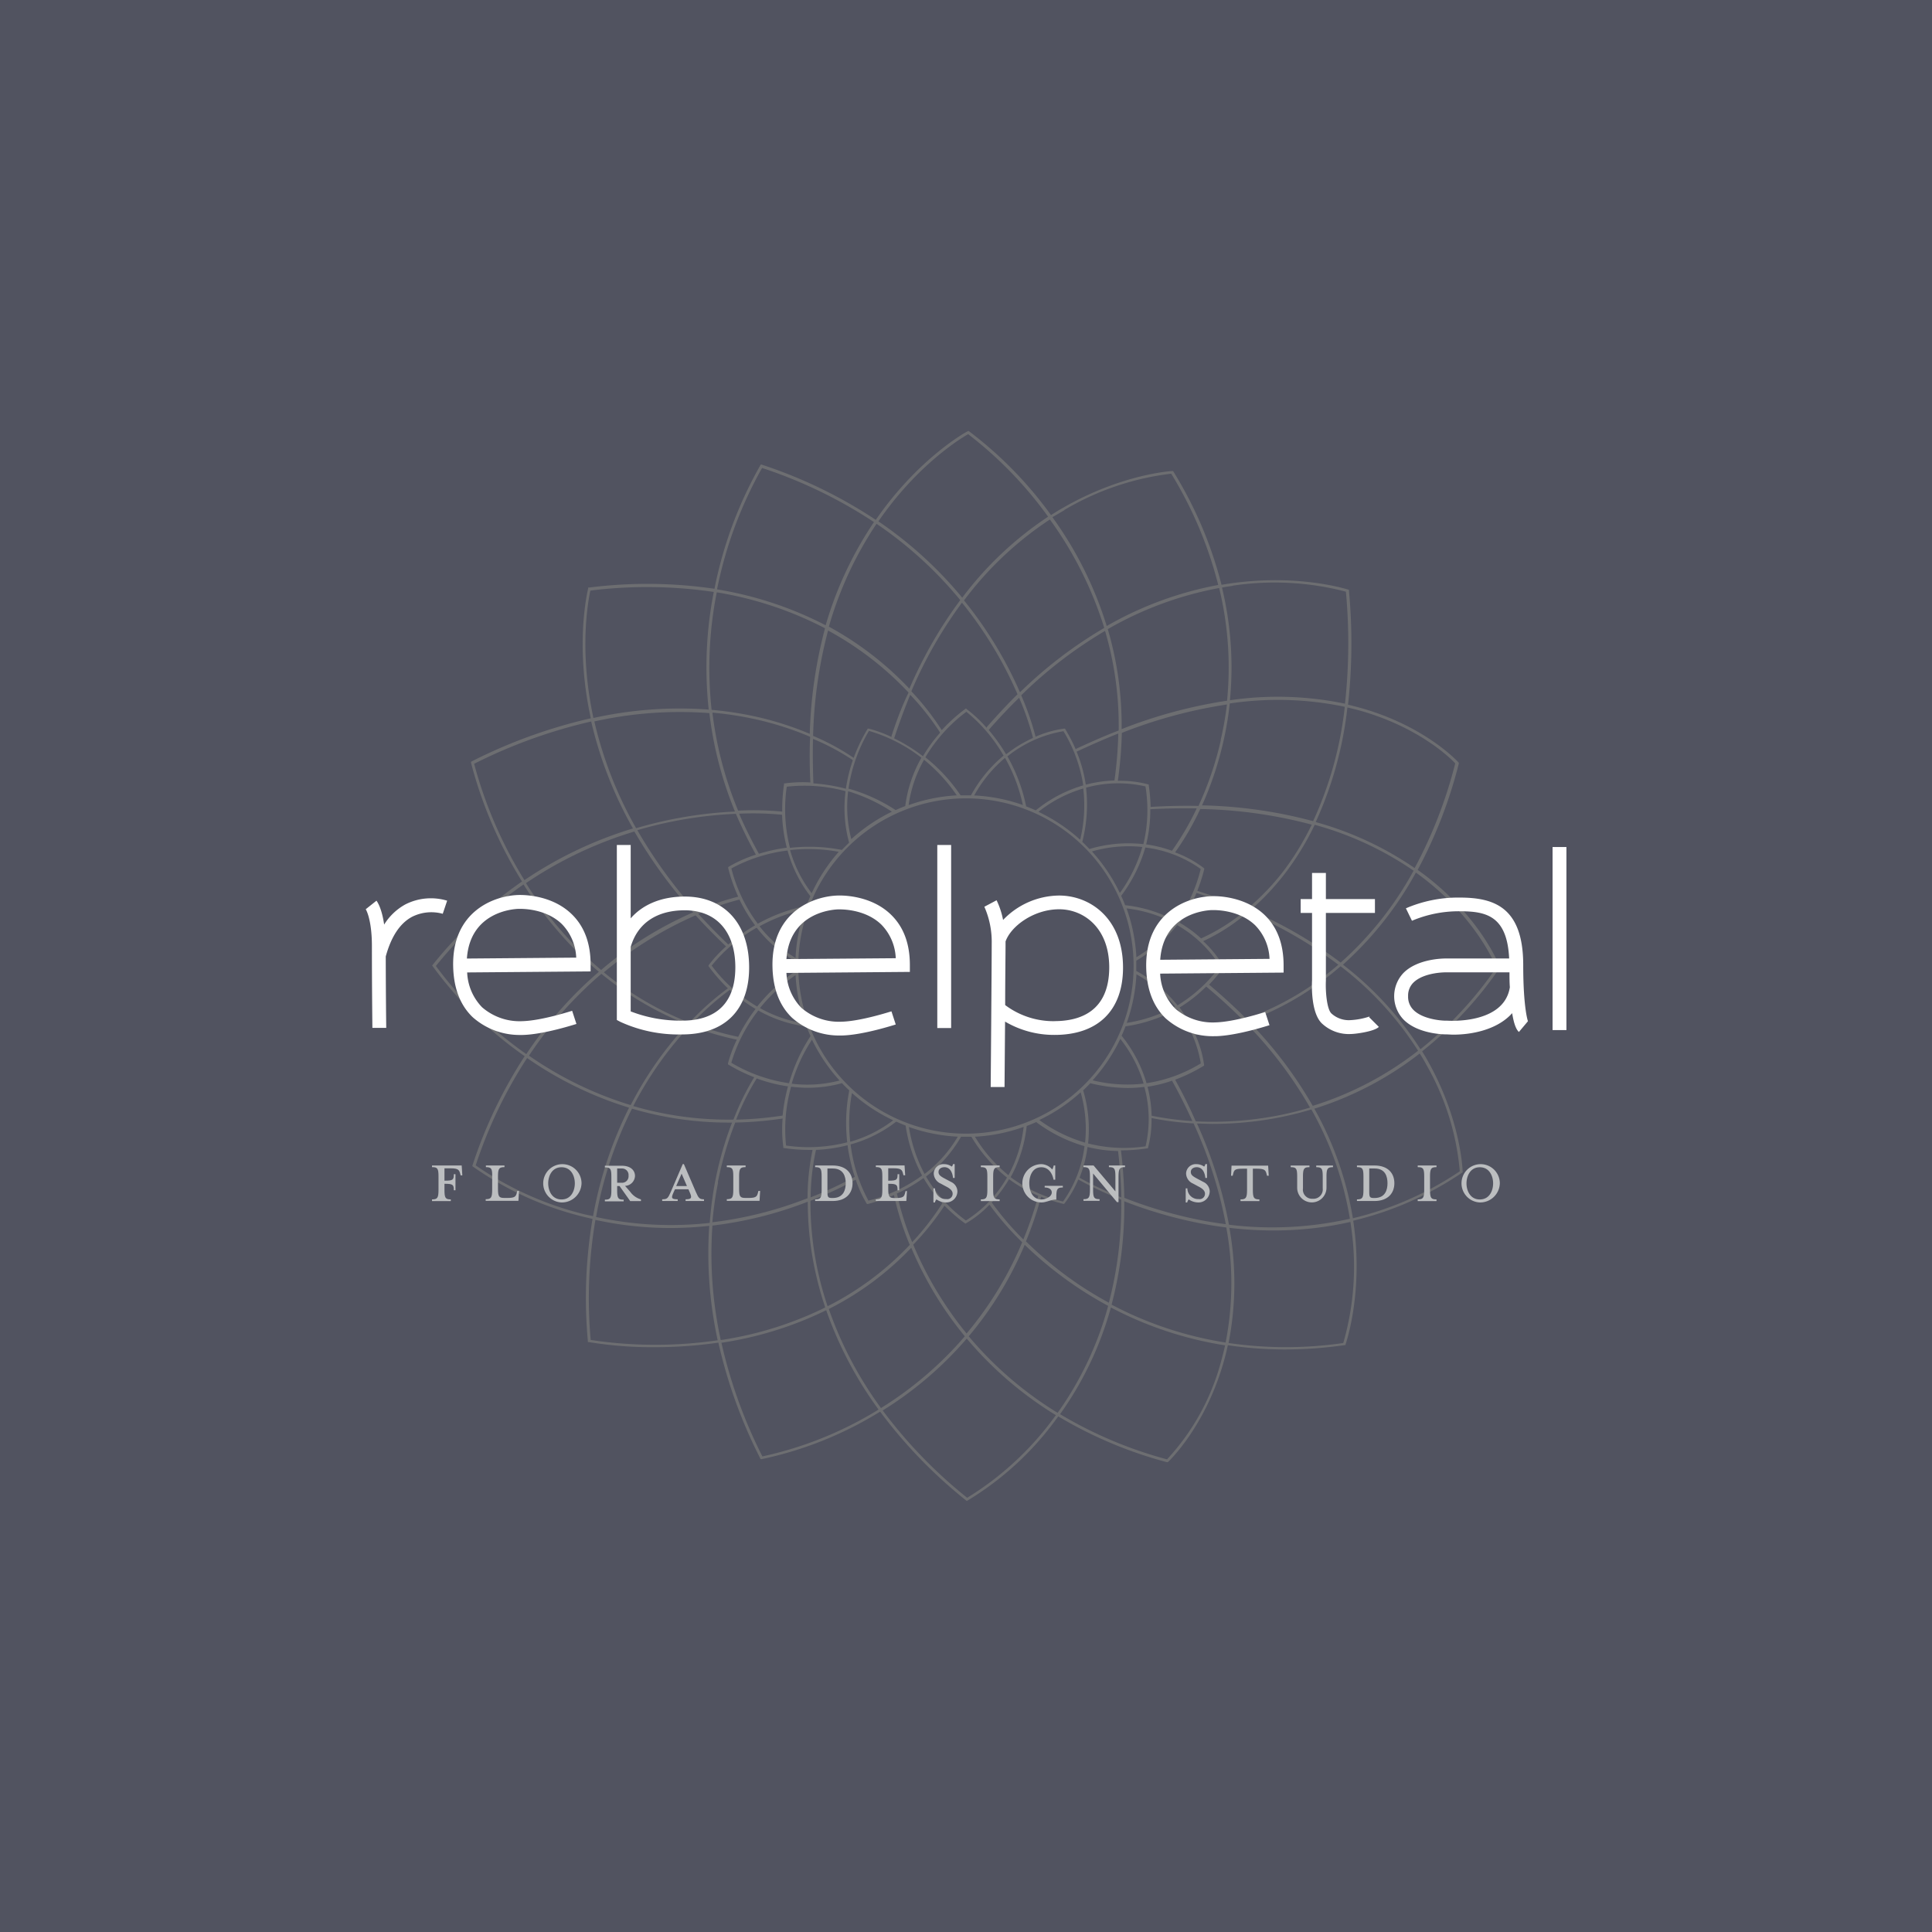 <svg id="Layer_1" data-name="Layer 1" xmlns="http://www.w3.org/2000/svg" viewBox="0 0 360 360"><defs><style>.cls-1{fill:#515360;}.cls-2{fill:#6d6e71;}.cls-3{fill:#bcbec0;}.cls-4{fill:#fff;}</style></defs><title>rebel-petal-main</title><rect class="cls-1" width="360" height="360"/><path class="cls-2" d="M279.39,180.44l.08-.12,0-.13c0-.08-3.14-8.33-12.66-16.09-.82-.67-1.7-1.35-2.65-2a86.26,86.26,0,0,0,7.67-19.83l0-.14-.1-.11c-.06-.06-5.82-6.4-17.37-9.87-1-.3-2.05-.58-3.17-.84a105.26,105.26,0,0,0,.17-21.22l0-.18-.17-.06c-.09,0-8.88-2.91-21.49-1.2-.68.09-1.37.2-2.09.32a75.29,75.29,0,0,0-8.94-21.06l-.08-.14h-.17c-.09,0-9.32.52-20.31,6.83-.74.42-1.49.88-2.27,1.38a73,73,0,0,0-15.25-15.6l-.14-.09-.15.08c-.09,0-9.12,4.92-17.11,16.5A87.88,87.88,0,0,0,142,86.6l-.21-.07-.12.18a76.62,76.62,0,0,0-8.54,23,86,86,0,0,0-23.35-.23l-.19,0,0,.18c0,.08-2.22,8.64-.1,21.11.17,1,.37,2,.6,3.07a96.63,96.63,0,0,0-22.13,8l-.19.1,0,.21a80.23,80.23,0,0,0,9.5,22.1,78.89,78.89,0,0,0-16.61,15.49l-.13.16.11.17a72.73,72.73,0,0,0,16.94,16.6l.19.13a86.07,86.07,0,0,0-9.71,20.29l-.06.19.15.12a60.93,60.93,0,0,0,20.69,9.36l1.57.37a87.92,87.92,0,0,0-.87,22.74l0,.21.2,0a72.1,72.1,0,0,0,12.28.95,82.62,82.62,0,0,0,11.84-.85,91.94,91.94,0,0,0,7.78,21.53l.09.18.2,0a68.85,68.85,0,0,0,21.82-8.7l.25-.15a89.63,89.63,0,0,0,16,16.53l.14.12.16-.09a56.74,56.74,0,0,0,16.43-15.05l.46-.63a78.75,78.75,0,0,0,20.26,8.54l.15,0,.11-.1c.07-.06,6.79-6.41,10.24-18.36.3-1,.59-2.16.84-3.34a71.61,71.61,0,0,0,10.62.79,78.52,78.52,0,0,0,11.11-.8l.16,0,.06-.16c0-.09,3.18-9,1.61-21.6-.06-.47-.12-.94-.2-1.43a61.34,61.34,0,0,0,20.26-8.93l.13-.08v-.15c0-.09-.22-9.37-6.37-20.4q-.55-1-1.18-2A71,71,0,0,0,279.39,180.44Zm-25.23-47.81c10.59,3.17,16.25,8.77,17,9.62a85.64,85.64,0,0,1-7.56,19.5,61.43,61.43,0,0,0-18.44-8.57,69.63,69.63,0,0,0,5.91-21.35C252.19,132.08,253.21,132.35,254.16,132.63ZM151,145.8a23.77,23.77,0,0,0-4.71.17l-.2,0,0,.2a31.08,31.08,0,0,0-.33,5.06,55.84,55.84,0,0,0-8.22-.18,69.14,69.14,0,0,1-4.79-18.26,62.67,62.67,0,0,1,7.53,1.13,58.24,58.24,0,0,1,10.68,3.37C150.82,139.92,150.86,143.11,151,145.8Zm81,23.93a36.22,36.22,0,0,1-8.19,5.13,24.22,24.22,0,0,0-4-2.93,25.88,25.88,0,0,0,3.14-5.55v0C226,167.41,229.22,168.58,231.94,169.73ZM209,193q.39-.87.73-1.76a27.87,27.87,0,0,0,9.57-3.22,22.54,22.54,0,0,1,4.45,10.13,27.23,27.23,0,0,1-10.11,3.69A25.29,25.29,0,0,0,209,193Zm4.09,8.92a27.24,27.24,0,0,1-9.5-.62,31.89,31.89,0,0,0,5.16-7.72A24.76,24.76,0,0,1,213.1,201.92Zm-1.34-20.38a24.76,24.76,0,0,1,7.2,6,27.22,27.22,0,0,1-9,3.06A31.63,31.63,0,0,0,211.76,181.54Zm0-3.17a31.57,31.57,0,0,0-1.83-9.1,24.77,24.77,0,0,1,9,2.83A27.25,27.25,0,0,1,211.76,178.36Zm8,9.39a25.84,25.84,0,0,0,5-3.93c2.43,2,4.81,4.19,6.83,6.23a44.25,44.25,0,0,1-9.17,2.15A24.28,24.28,0,0,0,219.8,187.75Zm-.35-.44a25.32,25.32,0,0,0-7.67-6.4c0-.3,0-.6,0-.91s0-.66,0-1a27.91,27.91,0,0,0,7.61-6.63,22.65,22.65,0,0,1,8,7.65A27.23,27.23,0,0,1,219.45,187.31Zm-.21-15.65a25.29,25.29,0,0,0-9.54-3q-.34-.89-.73-1.75a27.9,27.9,0,0,0,4.5-9,22.54,22.54,0,0,1,10.31,4A27.24,27.24,0,0,1,219.25,171.66Zm-10.54-5.31a32,32,0,0,0-5.18-7.71,24.78,24.78,0,0,1,9.38-.83A27.26,27.26,0,0,1,208.71,166.34Zm4.91-9a25.91,25.91,0,0,0,.78-6.57c2.89-.16,6-.21,8.65-.16a51.76,51.76,0,0,1-4.61,7.9A24.28,24.28,0,0,0,213.62,157.34Zm-.56-.07a25.31,25.31,0,0,0-10,.91q-.65-.69-1.33-1.33a27.9,27.9,0,0,0,.7-10.1,22.55,22.55,0,0,1,11.07-.23A27.25,27.25,0,0,1,213.06,157.27Zm-11.77-.86a31.88,31.88,0,0,0-7.73-5.16,24.77,24.77,0,0,1,8.35-4.35A27.24,27.24,0,0,1,201.29,156.41Zm6.37-11a24.28,24.28,0,0,0-5.28.78,25.86,25.86,0,0,0-1.71-6.15c2.43-1.14,5.49-2.48,7.77-3.38A78.35,78.35,0,0,1,207.67,145.41Zm-5.82.93A25.29,25.29,0,0,0,193,151c-.59-.26-1.18-.51-1.79-.74a31.57,31.57,0,0,0-3.49-9.32,22.64,22.64,0,0,1,10.44-4.69A27.25,27.25,0,0,1,201.85,146.35ZM190.59,150a31.6,31.6,0,0,0-9.06-1.78,24.83,24.83,0,0,1,5.74-7A31,31,0,0,1,190.59,150Zm-9.69-1.8-.91,0-1,0a31.57,31.57,0,0,0-6.56-7.09,29.12,29.12,0,0,1,7.64-8.48A29.32,29.32,0,0,1,187,140.8,25.39,25.39,0,0,0,180.91,148.23Zm-2.59,0a31.61,31.61,0,0,0-9,1.82,23.93,23.93,0,0,1,2.87-8.45A31,31,0,0,1,178.31,148.25Zm-9.64,2c-.6.23-1.2.48-1.78.75a31.56,31.56,0,0,0-8.78-4,29.12,29.12,0,0,1,3.81-10.76,29.36,29.36,0,0,1,9.77,5A24.39,24.39,0,0,0,168.67,150.29Zm-2.38,1a31.9,31.9,0,0,0-7.66,5.16,24,24,0,0,1-.59-8.92A31.08,31.08,0,0,1,166.29,151.31ZM180,148.76A31.24,31.24,0,1,1,148.75,180,31.28,31.28,0,0,1,180,148.76Zm21.36,54.77a24.77,24.77,0,0,1,.83,9.38,27.25,27.25,0,0,1-8.53-4.21A31.94,31.94,0,0,0,201.37,203.53Zm-34.93,5.22a23.94,23.94,0,0,1-8,4,31,31,0,0,1,.32-9.08A31.88,31.88,0,0,0,166.43,208.75ZM141,172.86a24.42,24.42,0,0,0,7.18,6.24c0,.3,0,.6,0,.9s0,.69,0,1a31.59,31.59,0,0,0-7.09,6.56,29.12,29.12,0,0,1-8.48-7.63A29.34,29.34,0,0,1,141,172.86ZM135.71,176q-3-2.87-5.59-5.73a50,50,0,0,1,7.67-2.65,28.56,28.56,0,0,0,2.91,4.8A32.05,32.05,0,0,0,135.71,176Zm12.53,2.49a23.92,23.92,0,0,1-6.71-5.89,31.07,31.07,0,0,1,8.49-3.17A31.58,31.58,0,0,0,148.24,178.46Zm0,3.22a31.56,31.56,0,0,0,1.82,9,23.91,23.91,0,0,1-8.45-2.87A31,31,0,0,1,148.25,181.69ZM140.79,188a32,32,0,0,0-3.24,5.2,56.41,56.41,0,0,1-8.56-2.53,50.22,50.22,0,0,1,7-6.22A28.54,28.54,0,0,0,140.79,188Zm.49.28a24.44,24.44,0,0,0,9,3q.35.9.75,1.78a31.56,31.56,0,0,0-4,8.78,29.11,29.11,0,0,1-10.76-3.81A29.38,29.38,0,0,1,141.28,188.31Zm10,5.4a31.9,31.9,0,0,0,5.16,7.66,23.94,23.94,0,0,1-8.92.59A31,31,0,0,1,151.31,193.71Zm-.06-27.28a23.92,23.92,0,0,1-4-8,31,31,0,0,1,9.07.32A31.87,31.87,0,0,0,151.25,166.43ZM151,167q-.4.88-.74,1.78a31.59,31.59,0,0,0-9.06,3.34,29.12,29.12,0,0,1-4.92-10.3,29.41,29.41,0,0,1,10.47-3.34A24.42,24.42,0,0,0,151,167Zm-9.59-7.92c-1.3-2.34-2.72-5.18-3.68-7.46a55.73,55.73,0,0,1,8,.2,28.53,28.53,0,0,0,.88,6.13A32,32,0,0,0,141.4,159.09Zm-.55.17a24.93,24.93,0,0,0-5,2.21l-.17.11,0,.19a31.05,31.05,0,0,0,1.86,5.32,50.24,50.24,0,0,0-7.85,2.7,89.49,89.49,0,0,1-10.94-15.09,77,77,0,0,1,18.36-3.05A84.26,84.26,0,0,0,140.85,159.26Zm-5.56,17.09a23.81,23.81,0,0,0-3.21,3.45L132,180l.12.16a30.94,30.94,0,0,0,3.51,4,51.12,51.12,0,0,0-7.17,6.39,58.85,58.85,0,0,1-15.94-9.37,70.58,70.58,0,0,1,17.09-10.62Q132.21,173.41,135.29,176.35Zm-6.72,14.78a54.94,54.94,0,0,0,8.72,2.61,23.68,23.68,0,0,0-1.65,4.41l0,.19.17.1a30.91,30.91,0,0,0,4.72,2.3,47.21,47.21,0,0,0-3.87,7.89A63.19,63.19,0,0,1,118,206.1a67.1,67.1,0,0,1,3.78-6.42A65.54,65.54,0,0,1,128.57,191.13ZM141,200.95a28.56,28.56,0,0,0,5.83,1.48,32.15,32.15,0,0,0-1,5.44,67.49,67.49,0,0,1-8.66.76A47.39,47.39,0,0,1,141,200.95Zm6.39,1.54a26,26,0,0,0,3.11.2,23.68,23.68,0,0,0,6.39-.86q.66.7,1.36,1.35a31.55,31.55,0,0,0-.38,9.67,29.06,29.06,0,0,1-11.4.6A29.4,29.4,0,0,1,147.41,202.49Zm10.54,10.91a32,32,0,0,0,1.35,5.88,74.53,74.53,0,0,1-8.23,3.83,43,43,0,0,1,1-8.84A28.54,28.54,0,0,0,157.95,213.39Zm.55-.15A24.42,24.42,0,0,0,167,209c.58.26,1.16.5,1.75.73a28,28,0,0,0,3.07,9.31,29.2,29.2,0,0,1-10,4.68A29.43,29.43,0,0,1,158.5,213.24ZM169.37,210a31.66,31.66,0,0,0,9.1,1.8,24,24,0,0,1-6.19,6.95A27.37,27.37,0,0,1,169.37,210Zm9.73,1.81.9,0,1,0a27.89,27.89,0,0,0,6.63,7.61,22.65,22.65,0,0,1-7.65,8,27.14,27.14,0,0,1-7.43-8.19A24.51,24.51,0,0,0,179.1,211.77Zm2.54,0a31.54,31.54,0,0,0,9.1-1.83,24.77,24.77,0,0,1-2.83,9A27.27,27.27,0,0,1,181.63,211.75Zm9.69-2c.59-.23,1.18-.47,1.75-.73a27.88,27.88,0,0,0,9,4.49,22.55,22.55,0,0,1-4,10.32,27.22,27.22,0,0,1-9.76-4.54A25.24,25.24,0,0,0,191.32,209.71Zm11.34,3.92a25.79,25.79,0,0,0,5.66.75,85.29,85.29,0,0,1,.61,8.64,64.38,64.38,0,0,1-7.78-3.67A24.21,24.21,0,0,0,202.66,213.62Zm.07-.56a25.28,25.28,0,0,0-.91-10q.69-.65,1.33-1.33a29.6,29.6,0,0,0,7,.89,25.21,25.21,0,0,0,3.07-.2,22.55,22.55,0,0,1,.23,11.07A27.24,27.24,0,0,1,202.73,213.06Zm11.07-10.67a25.32,25.32,0,0,0,4.58-1.13c1.43,2.58,2.68,5.09,3.79,7.53a57.38,57.38,0,0,1-7.59-1A24.24,24.24,0,0,0,213.8,202.39Zm5.12-1.3a31,31,0,0,0,5.28-2.55l.15-.09v-.17a20.22,20.22,0,0,0-1.61-5.54,43.57,43.57,0,0,0,9.35-2.25,77.3,77.3,0,0,1,12,15.78,61.43,61.43,0,0,1-6.46,1.57,64.47,64.47,0,0,1-14.83,1C221.67,206.32,220.38,203.74,218.92,201.09Zm6.31-17.67a32.16,32.16,0,0,0,2.71-3.2l.1-.14-.08-.15a20.31,20.31,0,0,0-3.77-4.67A35.37,35.37,0,0,0,232.5,170a79.78,79.78,0,0,1,16.88,9.76,55.64,55.64,0,0,1-6.83,5.06,53.86,53.86,0,0,1-10.33,5C230.14,187.73,227.74,185.52,225.23,183.42Zm7.19-14.08c-2.78-1.19-6.14-2.43-9.33-3.46a32.63,32.63,0,0,0,1.29-4l0-.17-.13-.11a20.26,20.26,0,0,0-5.3-2.88,50.7,50.7,0,0,0,4.69-8.08,86.17,86.17,0,0,1,20.77,2.91,51.43,51.43,0,0,1-5.15,8.5A45.13,45.13,0,0,1,232.41,169.34Zm-8.5-19.27A62.46,62.46,0,0,0,228,138a61.16,61.16,0,0,0,1.15-6.92,60.94,60.94,0,0,1,21.43.62,69,69,0,0,1-5.9,21.31A86.4,86.4,0,0,0,223.92,150.07Zm3.54-12.21a61.76,61.76,0,0,1-4.15,12.2c-2.73-.06-5.93,0-8.92.19a32.65,32.65,0,0,0-.34-4l0-.17-.17-.05a20,20,0,0,0-5.6-.64,76.77,76.77,0,0,0,.75-8.94,89.76,89.76,0,0,1,19.58-5.29A60.52,60.52,0,0,1,227.46,137.86Zm-27,1.7a32.34,32.34,0,0,0-1.94-3.75l-.09-.15-.17,0a19.92,19.92,0,0,0-5.3,1.5,54.3,54.3,0,0,0-2.68-7.71,81,81,0,0,1,15.62-12,62.42,62.42,0,0,1,2.54,18.56C206.11,137,203,138.37,200.48,139.55Zm-8-2.16a24.34,24.34,0,0,0-5,3.05,32,32,0,0,0-3.24-4.54h0c1.79-2.06,3.88-4.27,5.67-6A52.55,52.55,0,0,1,192.46,137.39Zm-8.62-1.88a24.25,24.25,0,0,0-3.64-3.43L180,132l-.16.12a30.9,30.9,0,0,0-4.36,3.93,49.39,49.39,0,0,0-5.66-7.24,81,81,0,0,1,9.43-16.51,73.85,73.85,0,0,1,10.35,17.07C187.81,131.12,185.68,133.41,183.85,135.51Zm-8.71.94a28.38,28.38,0,0,0-3.16,4.34,32,32,0,0,0-5.37-3.33c.9-2.73,2-5.7,3-8.12A49.14,49.14,0,0,1,175.14,136.45Zm-9,.77a23.43,23.43,0,0,0-4.25-1.57l-.2,0-.1.17a30.86,30.86,0,0,0-2.52,5.28,43,43,0,0,0-7.56-4.1,84.93,84.93,0,0,1,2.79-19.63,59.55,59.55,0,0,1,15,11.56C168.15,131.38,167,134.39,166.1,137.22Zm-7.25,4.38a28.44,28.44,0,0,0-1.27,5.25,32.17,32.17,0,0,0-6.05-1c-.11-2.6-.15-5.79-.08-8.29A42.47,42.47,0,0,1,158.85,141.6Zm-1.34,5.8a24.41,24.41,0,0,0,.67,9.5q-.69.66-1.35,1.35a31.54,31.54,0,0,0-9.67-.38,29.13,29.13,0,0,1-.6-11.4A29.36,29.36,0,0,1,157.51,147.41Zm-20.6,3.7a77.59,77.59,0,0,0-18.42,3.1,74.07,74.07,0,0,1-7.78-19.89,73.24,73.24,0,0,1,21.43-1.55A69.68,69.68,0,0,0,136.9,151.1ZM129.17,170a68.89,68.89,0,0,0-10.56,5.74,70.53,70.53,0,0,0-6.6,5,69,69,0,0,1-13.89-16l-.11-.18a74,74,0,0,1,20.2-9.62A89.8,89.8,0,0,0,129.17,170Zm-17.11,11.45a59.45,59.45,0,0,0,16,9.44,66.26,66.26,0,0,0-6.67,8.44,67.89,67.89,0,0,0-3.87,6.59,67.73,67.73,0,0,1-18.95-9.21A73.84,73.84,0,0,1,112.06,181.46Zm5.7,25.13a63.56,63.56,0,0,0,18,2.6h.64a65.4,65.4,0,0,0-3.15,11,68.69,68.69,0,0,0-1,7.69,65.71,65.71,0,0,1-21.18-1.1A73.45,73.45,0,0,1,117.76,206.6Zm16,13.71A64.73,64.73,0,0,1,137,209.17a67.77,67.77,0,0,0,8.83-.75,24.62,24.62,0,0,0,.13,5.31l0,.2.2,0a31.17,31.17,0,0,0,4.56.34l.69,0a44.81,44.81,0,0,0-.94,9,71.74,71.74,0,0,1-17.73,4.48A68.06,68.06,0,0,1,133.81,220.31Zm25.67-.51a23.82,23.82,0,0,0,2,4.39l.11.17.19,0a31.11,31.11,0,0,0,4.85-1.66,53.51,53.51,0,0,0,2.94,9.28,55.11,55.11,0,0,1-15.31,11.44,62.4,62.4,0,0,1-2.11-8,59.83,59.83,0,0,1-1.08-11.65A74.71,74.71,0,0,0,159.48,219.8Zm7.66,2.63a28.73,28.73,0,0,0,5-2.9,25.5,25.5,0,0,0,3.5,4.7,49.29,49.29,0,0,1-5.62,7.25A52,52,0,0,1,167.14,222.43Zm8.86,2.21a31.83,31.83,0,0,0,3.79,3.29l.14.1.15-.08a20.06,20.06,0,0,0,4.35-3.45,54.21,54.21,0,0,0,6.09,7,66,66,0,0,1-10.36,17,65.09,65.09,0,0,1-4.37-6,66.34,66.34,0,0,1-5.57-10.56A50,50,0,0,0,176,224.64Zm8.82-.54a24.3,24.3,0,0,0,3.25-4.36,25.88,25.88,0,0,0,5.45,3.09,70.61,70.61,0,0,1-2.78,8.14A54.88,54.88,0,0,1,184.82,224.1ZM194,223a32.4,32.4,0,0,0,4.12,1.32l.17,0,.11-.13a19.55,19.55,0,0,0,2.52-4.41,66.27,66.27,0,0,0,8,3.75,71.5,71.5,0,0,1-2.3,19.21c-2-1.08-3.81-2.19-5.45-3.28a70,70,0,0,1-10-8.15A70.87,70.87,0,0,0,194,223Zm14.85-8.65h.18a32,32,0,0,0,4.68-.36l.17,0,.05-.17a20,20,0,0,0,.64-5.49,55.23,55.23,0,0,0,7.84,1,81.67,81.67,0,0,1,6,18.78c-1.62-.21-3.16-.46-4.61-.74a81.7,81.7,0,0,1-14.3-4.17A86.18,86.18,0,0,0,208.88,214.4Zm14.18-5c.9,0,1.85.07,2.87.07a65,65,0,0,0,11.79-1.07,62.25,62.25,0,0,0,6.66-1.62,61.71,61.71,0,0,1,7.18,20.37A66.06,66.06,0,0,1,229,228.21,81.87,81.87,0,0,0,223.06,209.39Zm9.59-19.1a54.43,54.43,0,0,0,10.18-5,56.28,56.28,0,0,0,7-5.2,61.24,61.24,0,0,1,14.44,15.74,61.57,61.57,0,0,1-19.63,10.27A77.57,77.57,0,0,0,232.64,190.28Zm17.16-10.91A80.08,80.08,0,0,0,233,169.59a46,46,0,0,0,6.71-7.19,52.15,52.15,0,0,0,5.27-8.71,60.87,60.87,0,0,1,18.42,8.55A64,64,0,0,1,249.81,179.37Zm-20.08-70.21a52.61,52.61,0,0,1,21.09,1.12,104.49,104.49,0,0,1-.17,20.87,61.47,61.47,0,0,0-21.44-.64,63.28,63.28,0,0,0-1.48-21C228.41,109.35,229.08,109.25,229.72,109.16Zm-1.08,21.44A90,90,0,0,0,209,135.86a63.57,63.57,0,0,0-2.58-18.63,65.28,65.28,0,0,1,20.75-7.66A62.67,62.67,0,0,1,228.64,130.6Zm-30.3-35.54a50.55,50.55,0,0,1,19.92-6.76A74.61,74.61,0,0,1,227,109a65.79,65.79,0,0,0-20.78,7.65,69.31,69.31,0,0,0-9.56-19.5l-.56-.79C196.9,95.92,197.63,95.47,198.34,95.06ZM205.76,117a81.24,81.24,0,0,0-15.7,12,74.46,74.46,0,0,0-10.43-17.12,63.93,63.93,0,0,1,16-15.08A69.53,69.53,0,0,1,205.76,117ZM180.4,80.9a73.6,73.6,0,0,1,14.9,15.38,64.45,64.45,0,0,0-16,15.09,74.25,74.25,0,0,0-15.62-14.22C171,86.5,179.2,81.58,180.4,80.9ZM163.33,97.6a73.79,73.79,0,0,1,15.6,14.22,81.29,81.29,0,0,0-9.48,16.51,60,60,0,0,0-15-11.56A68.05,68.05,0,0,1,163.33,97.6ZM142,87.2a87.24,87.24,0,0,1,20.85,10.08,68.56,68.56,0,0,0-9,19.23,67.69,67.69,0,0,0-20.24-6.69A77,77,0,0,1,142,87.2Zm-8.46,23.17h0a67.07,67.07,0,0,1,20.19,6.7,85.1,85.1,0,0,0-2.84,19.67,58.74,58.74,0,0,0-10.55-3.32,63.21,63.21,0,0,0-7.74-1.15A72.4,72.4,0,0,1,133.56,110.37ZM110,130.77c-1.94-11.36-.26-19.43,0-20.72a85.38,85.38,0,0,1,23,.25,73,73,0,0,0-.94,21.92,73.81,73.81,0,0,0-21.49,1.57C110.36,132.74,110.16,131.73,110,130.77ZM88.35,142.32a95.88,95.88,0,0,1,21.81-7.88,74.62,74.62,0,0,0,7.78,19.93A74.59,74.59,0,0,0,97.72,164,80.56,80.56,0,0,1,88.35,142.32ZM81.22,180A78.3,78.3,0,0,1,97.56,164.8l.09.15a69.54,69.54,0,0,0,13.94,16.13,75,75,0,0,0-13.52,15.34l-.15-.11A73.07,73.07,0,0,1,81.22,180ZM109,226.29a61.25,61.25,0,0,1-20.36-9.14,85.06,85.06,0,0,1,9.58-20,68.3,68.3,0,0,0,19,9.25,74,74,0,0,0-6.71,20.21Zm1.07,23.39a87.21,87.21,0,0,1,.88-22.37,65.7,65.7,0,0,0,14,1.51,67.41,67.41,0,0,0,7.21-.4,76,76,0,0,0,1.57,21.32A80.59,80.59,0,0,1,110.07,249.68Zm22.68-21.31a72.29,72.29,0,0,0,17.77-4.45,60.36,60.36,0,0,0,1.09,11.51,62.91,62.91,0,0,0,2.16,8.2,66.22,66.22,0,0,1-19,6l-.47.07A75.44,75.44,0,0,1,132.75,228.37Zm30.75,34.41a69.13,69.13,0,0,1-21.44,8.6,91.4,91.4,0,0,1-7.63-21.18l.43-.06a66.86,66.86,0,0,0,19.09-6,70.86,70.86,0,0,0,9.75,18.5Zm-9.06-18.87A55.65,55.65,0,0,0,169.8,232.5a67,67,0,0,0,5.5,10.39,66,66,0,0,0,4.48,6.11,67.19,67.19,0,0,1-15.62,13.37A70.35,70.35,0,0,1,154.44,243.91Zm41.89,20.35a57,57,0,0,1-16.11,14.83,89.06,89.06,0,0,1-15.74-16.27,67.79,67.79,0,0,0,15.66-13.39,68.27,68.27,0,0,0,16.61,14.27Zm.74-1A67.78,67.78,0,0,1,180.51,249a66.55,66.55,0,0,0,10.43-17.05,70.55,70.55,0,0,0,9.92,8c1.69,1.13,3.57,2.27,5.63,3.38A62.31,62.31,0,0,1,197.08,263.25Zm30.39-9.33a43.13,43.13,0,0,1-10,18,78.11,78.11,0,0,1-19.93-8.42A62.87,62.87,0,0,0,207,243.63a68.28,68.28,0,0,0,21.29,7.06C228,251.83,227.76,252.9,227.46,253.92Zm.92-3.77a67.79,67.79,0,0,1-21.25-7.06,71.94,71.94,0,0,0,2.36-19.26,82.24,82.24,0,0,0,14.17,4.11c1.53.29,3.14.56,4.84.77A57.59,57.59,0,0,1,228.38,250.15Zm21.92.09a74.23,74.23,0,0,1-21.37,0,58.09,58.09,0,0,0,.15-21.46,70.3,70.3,0,0,0,8.22.49,64.39,64.39,0,0,0,14.33-1.59c.07.46.13.91.19,1.35A51.19,51.19,0,0,1,250.3,250.24Zm15.39-52a48.28,48.28,0,0,1,6.32,20A60.79,60.79,0,0,1,252.09,227a62.26,62.26,0,0,0-7.18-20.41,62.11,62.11,0,0,0,19.64-10.29Q265.16,197.28,265.69,198.22Zm-1-2.73a61.77,61.77,0,0,0-14.45-15.77,64.49,64.49,0,0,0,13.59-17.16c.91.65,1.76,1.3,2.54,1.94,8.75,7.14,12,14.66,12.46,15.75A70.29,70.29,0,0,1,264.7,195.49Z"/><path class="cls-3" d="M84,223.49v.31h-3.5v-.31c1,0,1.21-.26,1.21-1.79v-2.45c0-1.53-.18-1.77-1.21-1.77v-.31h5.53l.12,1.84h-.32l-.08-.31c-.18-.7-.37-1-1.77-1H82.82V220h.09c1.53,0,1.65-.18,1.65-1.21h.31v3h-.31c0-1-.12-1.21-1.65-1.21h-.09v1.13C82.82,223.23,83,223.49,84,223.49Z"/><path class="cls-3" d="M90.54,217.48v-.31H94v.31c-1,0-1.21.25-1.21,1.77v2.2c0,1.53.18,1.77,1.21,1.77h.54c1.41,0,1.59-.26,1.77-1l.08-.31h.32l-.11,1.85h-6.1v-.31c1,0,1.21-.26,1.21-1.79v-2.45C91.74,217.73,91.56,217.48,90.54,217.48Z"/><path class="cls-3" d="M104.63,224.06a3.57,3.57,0,1,1,3.73-3.58A3.67,3.67,0,0,1,104.63,224.06Zm0-6.56c-1.8,0-2.48,1.67-2.48,3s.67,3,2.48,3,2.48-1.65,2.48-3S106.44,217.5,104.63,217.5Z"/><path class="cls-3" d="M117.43,222.07a3.7,3.7,0,0,0,2,1.42v.31h-2L115.44,221H115v.75c0,1.53.18,1.79,1.21,1.79v.31h-3.5v-.31c1,0,1.21-.26,1.21-1.79v-2.45c0-1.53-.18-1.77-1.21-1.77v-.31h3.16c1.57,0,2.45.81,2.45,1.9a1.92,1.92,0,0,1-1.85,1.85Zm-1.54-4.34H115v2.66h.87a1.2,1.2,0,0,0,1.25-1.32A1.21,1.21,0,0,0,115.88,217.73Z"/><path class="cls-3" d="M125.45,222.31c-.38.9-.38,1.16.83,1.16v.32h-2.89v-.32c.93,0,1.07-.18,1.58-1.33l2.25-5.23h.21l2.25,5.23c.5,1.15.69,1.33,1.5,1.33v.32h-3.43v-.32c1.1,0,1.21-.26.83-1.16l-.3-.7h-2.51Zm1.56-3.61L126,221h2Z"/><path class="cls-3" d="M135.43,217.48v-.31h3.5v.31c-1,0-1.21.25-1.21,1.77v2.2c0,1.53.18,1.77,1.21,1.77h.54c1.41,0,1.59-.26,1.77-1l.08-.31h.32l-.11,1.85h-6.1v-.31c1,0,1.21-.26,1.21-1.79v-2.45C136.64,217.73,136.46,217.48,135.43,217.48Z"/><path class="cls-3" d="M151.89,223.49c1,0,1.21-.26,1.21-1.79v-2.45c0-1.53-.18-1.77-1.21-1.77v-.31h3.24c2.6,0,3.73,1.5,3.73,3.3s-1.13,3.32-3.73,3.32h-3.24Zm3.29-5.76h-1v4.34c0,1,.11,1.16.87,1.16h.12c2,0,2.42-1.53,2.42-2.75S157.19,217.73,155.17,217.73Z"/><path class="cls-3" d="M168.66,222.25l.08-.31H169l-.12,1.85H163.2v-.31c1,0,1.21-.26,1.21-1.79v-2.45c0-1.53-.18-1.77-1.21-1.77v-.31h5.35l.12,1.84h-.32l-.08-.31c-.17-.7-.37-1-1.76-1h-1V220h.09c1.53,0,1.65-.18,1.65-1.21h.31v3h-.31c0-1-.12-1.21-1.65-1.21h-.09v.89c0,1.53.18,1.77,1.21,1.77h.18C168.28,223.23,168.48,223,168.66,222.25Z"/><path class="cls-3" d="M176.21,224.06a3.17,3.17,0,0,1-1.71-.57,1.21,1.21,0,0,0-.29.57h-.28v-2.63h.3a2,2,0,0,0,2.1,2,1,1,0,0,0,1.18-1c0-.54-.43-.95-1.25-1.36l-1-.54a2.11,2.11,0,0,1-1.27-1.87,1.8,1.8,0,0,1,1.91-1.74,2.48,2.48,0,0,1,1.45.46.86.86,0,0,0,.23-.47h.31v2.58h-.31c-.09-.92-.5-2-1.6-2-.6,0-1.1.32-1.1.89s.4.83,1.33,1.32l1,.53a2,2,0,0,1,1.19,1.73A2.09,2.09,0,0,1,176.21,224.06Z"/><path class="cls-3" d="M182.77,223.8v-.31c1,0,1.21-.26,1.21-1.79v-2.45c0-1.53-.18-1.77-1.21-1.77v-.31h3.5v.31c-1,0-1.21.25-1.21,1.77v2.45c0,1.53.18,1.79,1.21,1.79v.31Z"/><path class="cls-3" d="M194.07,224.06a3.57,3.57,0,0,1,0-7.14,2.77,2.77,0,0,1,2,1,2.49,2.49,0,0,0,.27-.75h.29v2.65h-.31c-.29-1.42-1.1-2.32-2.28-2.32-1.71,0-2.25,1.7-2.25,3s.54,3,2.25,3c.76,0,1.94-.47,1.94-1.3,0-.61-.57-.93-1.32-.93v-.31h3.38v.31c-1,0-1.21.26-1.21,1.79v.46C195.9,223.48,195,224.06,194.07,224.06Z"/><path class="cls-3" d="M201.89,217.48v-.31h1.88l4.07,4.83v-2.75c0-1.53-.18-1.77-1.21-1.77v-.31h3v.31c-1,0-1.21.25-1.21,1.77V224h-.29l-4.45-5.34v3c0,1.53.18,1.79,1.21,1.79v.31h-3v-.31c1,0,1.21-.26,1.21-1.79v-2.45C203.1,217.73,202.91,217.48,201.89,217.48Z"/><path class="cls-3" d="M223.22,224.06a3.17,3.17,0,0,1-1.71-.57,1.21,1.21,0,0,0-.29.57h-.28v-2.63h.31a2,2,0,0,0,2.1,2,1,1,0,0,0,1.18-1c0-.54-.43-.95-1.25-1.36l-1-.54a2.1,2.1,0,0,1-1.27-1.87,1.8,1.8,0,0,1,1.91-1.74,2.49,2.49,0,0,1,1.45.46.86.86,0,0,0,.23-.47h.31v2.58h-.31c-.09-.92-.5-2-1.61-2-.6,0-1.1.32-1.1.89s.4.83,1.33,1.32l1,.53a2,2,0,0,1,1.19,1.73A2.09,2.09,0,0,1,223.22,224.06Z"/><path class="cls-3" d="M231.48,217.77c-1.41,0-1.53.26-1.71,1l-.08.31h-.3l.09-1.88h6.82l.11,1.88h-.32l-.08-.31c-.18-.72-.37-1-1.77-1h-.79v3.93c0,1.53.2,1.79,1.22,1.79v.31h-3.52v-.31c1,0,1.22-.26,1.22-1.79v-3.93Z"/><path class="cls-3" d="M244.6,223.37a1.74,1.74,0,0,0,1.87-1.94v-2.17c0-1.53-.18-1.77-1.21-1.77v-.31h3.12v.31c-1,0-1.21.25-1.21,1.77v2.06a2.73,2.73,0,0,1-5.46,0v-2.06c0-1.53-.18-1.77-1.21-1.77v-.31H244v.31c-1,0-1.21.25-1.21,1.77v2.17A1.7,1.7,0,0,0,244.6,223.37Z"/><path class="cls-3" d="M252.85,223.49c1,0,1.21-.26,1.21-1.79v-2.45c0-1.53-.18-1.77-1.21-1.77v-.31h3.24c2.6,0,3.73,1.5,3.73,3.3s-1.13,3.32-3.73,3.32h-3.24Zm3.29-5.76h-1v4.34c0,1,.11,1.16.87,1.16h.12c2,0,2.41-1.53,2.41-2.75S258.16,217.73,256.14,217.73Z"/><path class="cls-3" d="M264.17,223.8v-.31c1,0,1.21-.26,1.21-1.79v-2.45c0-1.53-.18-1.77-1.21-1.77v-.31h3.5v.31c-1,0-1.21.25-1.21,1.77v2.45c0,1.53.18,1.79,1.21,1.79v.31Z"/><path class="cls-3" d="M275.74,224.06a3.57,3.57,0,1,1,3.73-3.58A3.67,3.67,0,0,1,275.74,224.06Zm0-6.56c-1.8,0-2.48,1.67-2.48,3s.67,3,2.48,3,2.48-1.65,2.48-3S277.54,217.5,275.74,217.5Z"/><path class="cls-4" d="M75.5,168.54a10.78,10.78,0,0,0-3.92,3.74c-.44-3.08-1.3-4.28-1.43-4.45l-2,1.59s1.15,1.78,1.15,6.88c0,8.07.09,15.16.09,15.23l2.58,0c0-.06-.08-6.08-.09-13.31,1-3.65,2.6-6.13,4.85-7.36a8,8,0,0,1,5.77-.59l.82-2.44A10.48,10.48,0,0,0,75.5,168.54Z"/><path class="cls-4" d="M96.58,166.77c-4.6.14-12.34,3.1-12.14,13.25.08,4.08,1.3,7.28,3.64,9.52a13.17,13.17,0,0,0,9,3.31h.33c4-.1,9.79-2,10-2.05l-.8-2.45c-.06,0-5.64,1.84-9.29,1.93a10.67,10.67,0,0,1-7.49-2.59,9.89,9.89,0,0,1-2.78-6.49l23-.19v-1.28c0-4-1.18-7.12-3.52-9.39C102.84,166.76,97.59,166.74,96.58,166.77ZM87,178.61c.6-8.72,8.66-9.23,9.62-9.26h.28c1.26,0,5.1.23,7.79,2.83a9.47,9.47,0,0,1,2.68,6.26Z"/><path class="cls-4" d="M127.6,167.06c-4.31,0-7.79,1.44-10.08,4.06V157.45h-2.58v32.61l.68.36a26,26,0,0,0,11.5,2.33c7.92,0,12.47-4.55,12.47-12.47C139.6,172.13,135,167.06,127.6,167.06Zm-.47,23.12a25.72,25.72,0,0,1-9.61-1.72v-12c1.27-4.42,4.84-6.84,10.08-6.84,5.9,0,9.42,4,9.42,10.65C137,188.46,131.64,190.18,127.13,190.18Z"/><path class="cls-4" d="M197.35,166.87a14.62,14.62,0,0,0-10.44,4.55,15,15,0,0,0-1.21-3.67l-2.28,1.21a16.17,16.17,0,0,1,1.37,6.88c0,4.58-.19,26.49-.19,26.71l2.58,0c0-.11.05-5.93.1-12.19a18,18,0,0,0,9.23,2.48c8.11,0,12.75-4.58,12.75-12.56C209.25,171.07,203.08,166.87,197.35,166.87Zm-.85,23.41a15,15,0,0,1-9.2-3c0-4.92.07-9.59.07-11.44,0-.14,0-.28,0-.41,1-2.85,5.25-6,10-6,4.49,0,9.32,3.39,9.32,10.84C206.67,188.54,201.14,190.27,196.49,190.27Z"/><path class="cls-4" d="M255.25,189.39a13.23,13.23,0,0,1-3.51.69,4.81,4.81,0,0,1-3.62-1.21c-.85-.72-1.16-4-1.06-6.12V170.11h9.14v-2.58h-9.14v-4.87h-2.58v4.87h-2.12v2.58h2.12v12.58c-.05,1-.21,6.32,2,8.16a7.32,7.32,0,0,0,5.28,1.82c.73,0,4.29-.44,5.17-1.32l-1.82-1.82A.81.81,0,0,1,255.25,189.39Z"/><path class="cls-4" d="M271.92,167.25a24.53,24.53,0,0,0-9.95,2l1.13,2.32a22.34,22.34,0,0,1,8.82-1.77c4.85,0,8.9.7,9.29,8.8H269.48c-.21,0-5.17-.06-7.91,2.64a6.29,6.29,0,0,0,0,8.78c2.61,2.59,7.23,2.72,7.84,2.72.44,0,.91.05,1.42.05,3.44,0,8.18-.91,10.94-4,.27,1.69.67,3,1.26,3.5l1.68-2s-.88-2.4-.88-10.49C283.82,168.78,278.1,167.25,271.92,167.25Zm-2.36,22.94h-.11c-1.13,0-4.42-.34-6.07-2a3.44,3.44,0,0,1-1-2.57,3.39,3.39,0,0,1,1-2.54c2-1.94,6-1.9,6.09-1.9h11.8c0,.92,0,1.86.07,2.78C280.23,191,269.67,190.19,269.56,190.18Z"/><path class="cls-4" d="M156.08,166.87c-4.6.14-12.34,3.1-12.14,13.25.08,4.08,1.3,7.28,3.64,9.52a13.17,13.17,0,0,0,9,3.31h.33c4-.1,9.79-2,10-2.05l-.8-2.45c-.06,0-5.65,1.84-9.3,1.93a10.69,10.69,0,0,1-7.49-2.59,9.88,9.88,0,0,1-2.78-6.5l23-.19v-1.28c0-4-1.18-7.12-3.52-9.39C162.35,166.86,157.1,166.83,156.08,166.87Zm-9.54,11.84c.6-8.72,8.66-9.23,9.62-9.26h.28c1.26,0,5.1.23,7.79,2.84a9.47,9.47,0,0,1,2.68,6.26Z"/><path class="cls-4" d="M225.73,167c-4.6.14-12.34,3.1-12.15,13.25.08,4.08,1.3,7.28,3.64,9.52a13.17,13.17,0,0,0,9,3.31h.33c4-.1,9.79-2,10-2.05l-.8-2.45c-.06,0-5.64,1.84-9.3,1.93a10.68,10.68,0,0,1-7.49-2.59,9.88,9.88,0,0,1-2.78-6.5l23-.19V179.9c0-4-1.18-7.12-3.52-9.39C232,167,226.75,166.93,225.73,167Zm-9.54,11.84c.6-8.72,8.66-9.23,9.62-9.26h.28c1.26,0,5.1.23,7.79,2.83a9.47,9.47,0,0,1,2.68,6.26Z"/><rect class="cls-4" x="174.65" y="157.45" width="2.58" height="34.11"/><rect class="cls-4" x="289.3" y="157.83" width="2.58" height="34.11"/></svg>